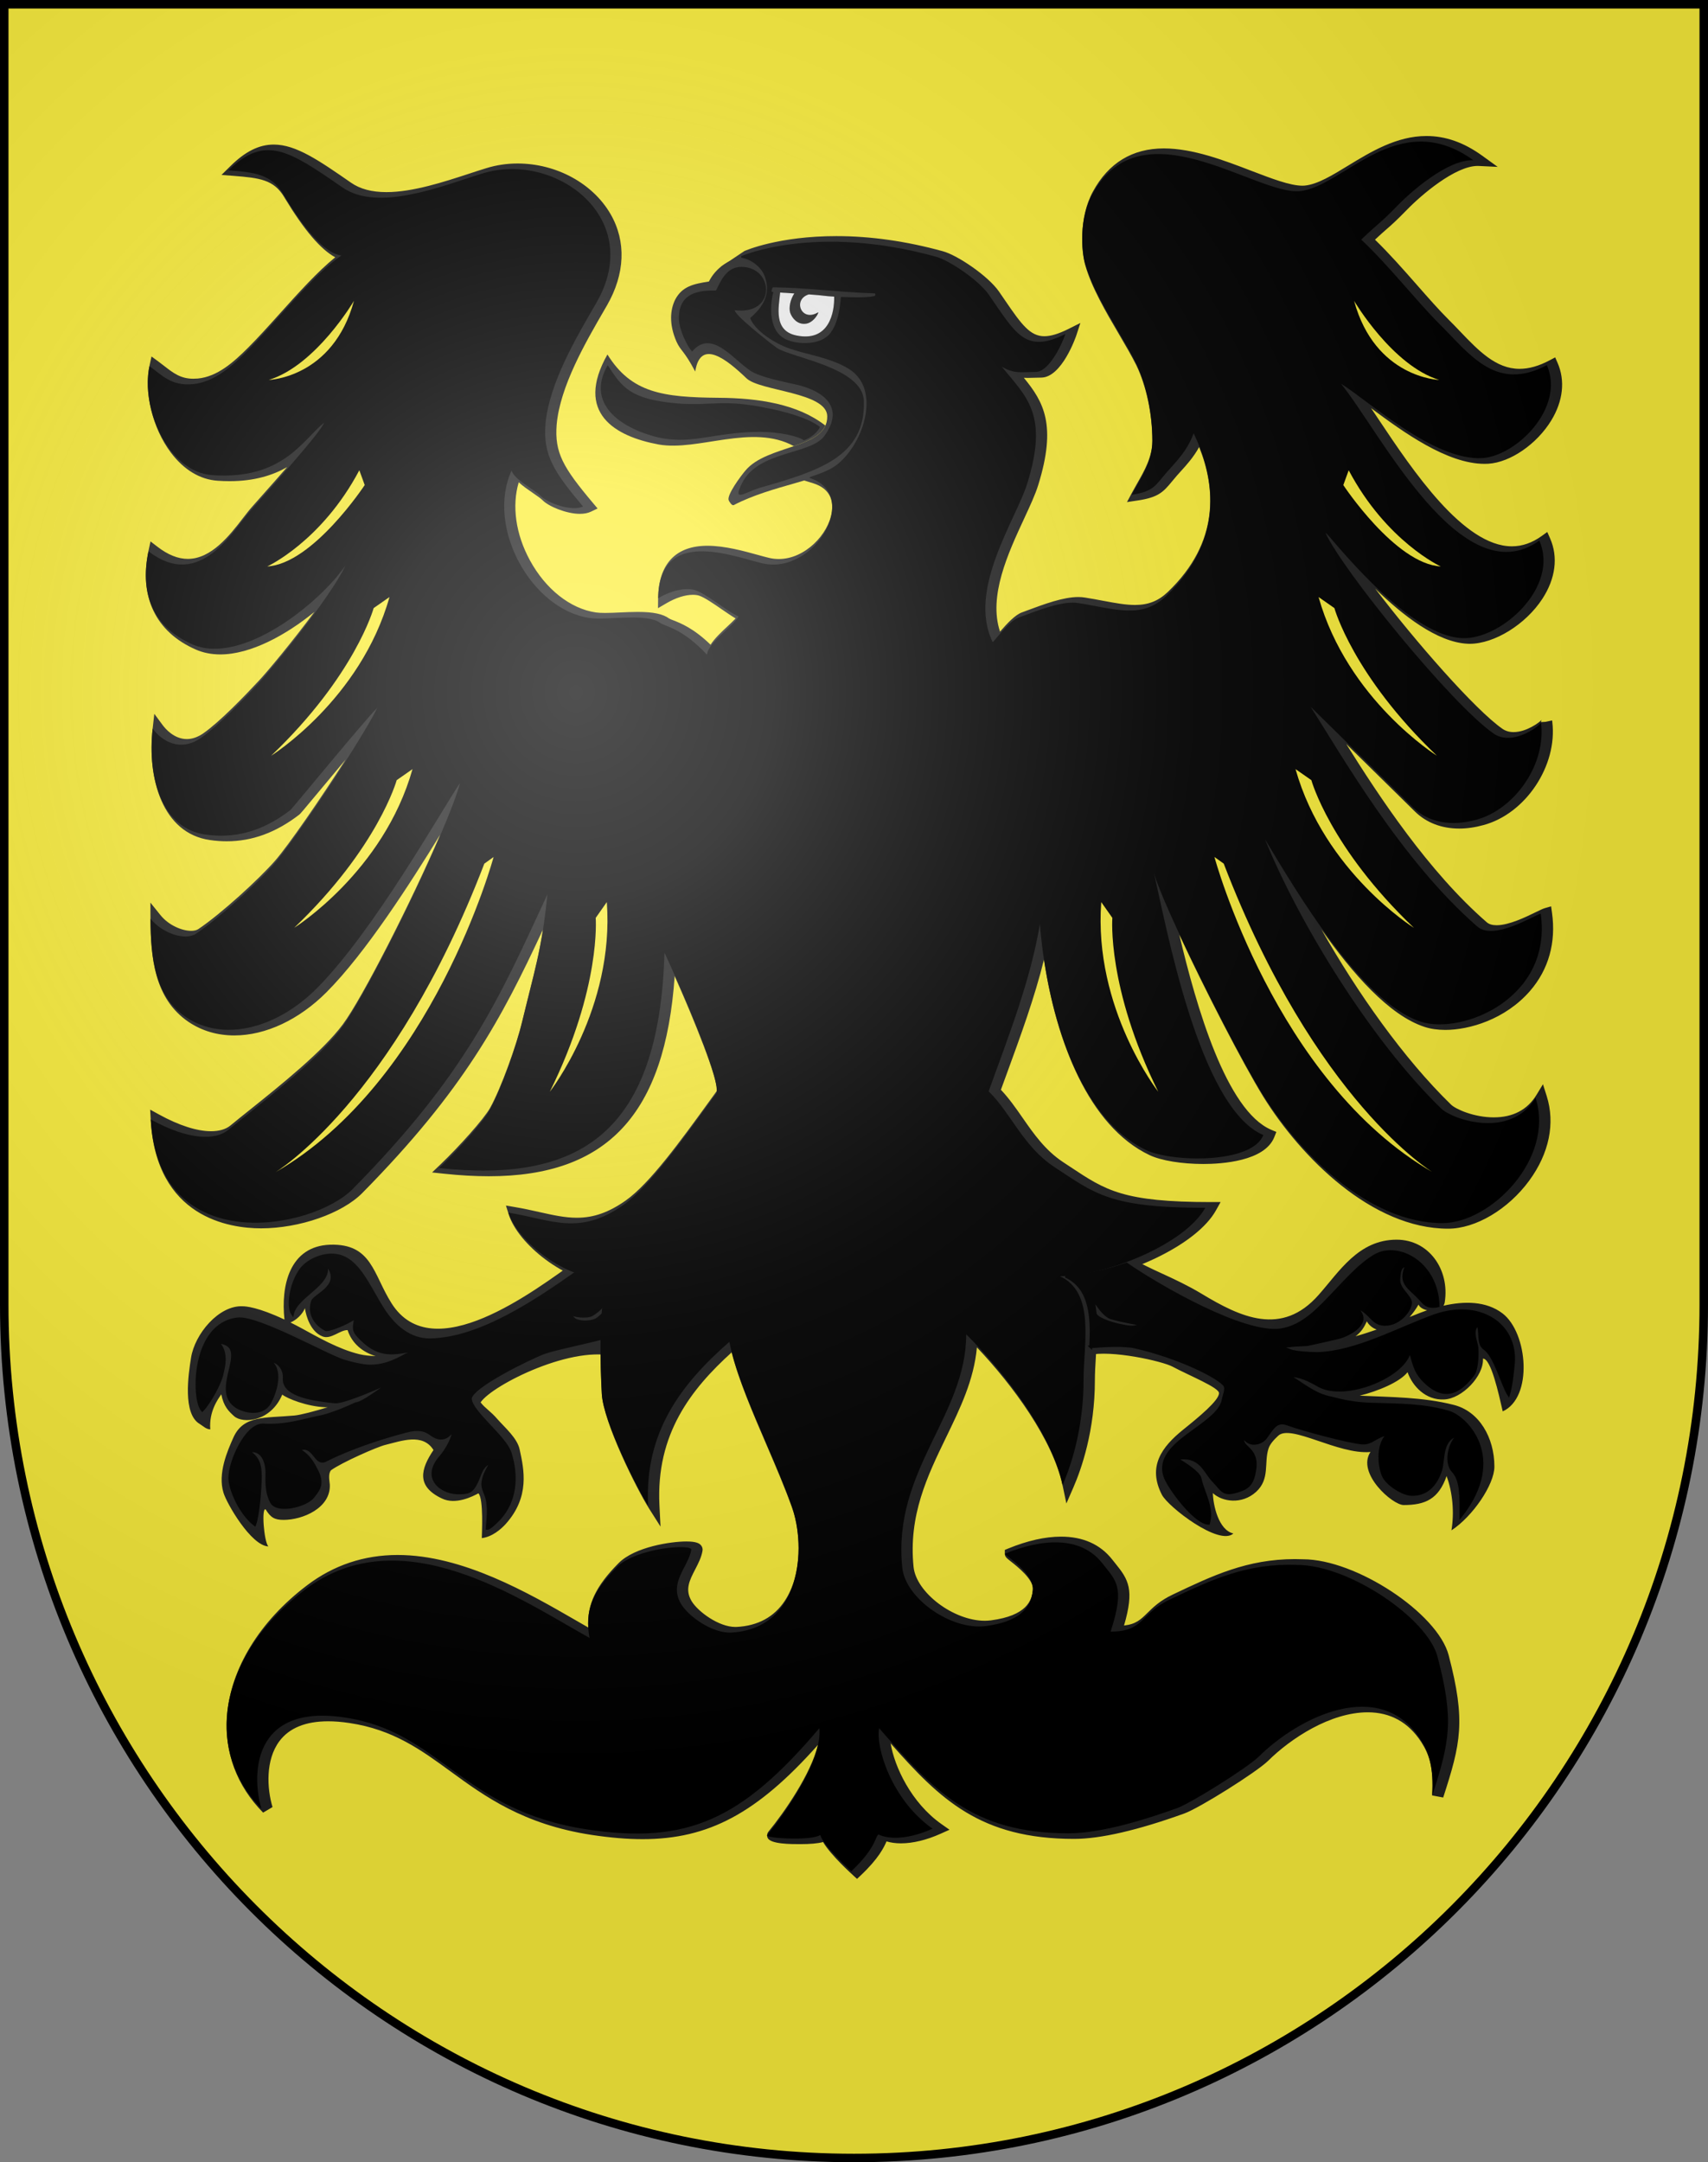 <?xml version="1.0" encoding="UTF-8"?>
<svg version="1.0" viewBox="0 0 603 763" xmlns="http://www.w3.org/2000/svg" xmlns:cc="http://creativecommons.org/ns#" xmlns:dc="http://purl.org/dc/elements/1.1/" xmlns:rdf="http://www.w3.org/1999/02/22-rdf-syntax-ns#" xmlns:xlink="http://www.w3.org/1999/xlink">
<rect x="0" y="0" width="603" height="763" fill="#808080" stroke="none"/>
<desc>Coat of Arms of Canton of Freiburg (Fribourg)</desc>
<defs>
<radialGradient id="a" cx="858.04" cy="579.93" r="300" gradientTransform="matrix(1.215 0 0 1.267 -839.19 -490.49)" gradientUnits="userSpaceOnUse">
<stop stop-color="#fff" stop-opacity=".314" offset="0"/>
<stop stop-color="#fff" stop-opacity=".251" offset=".19"/>
<stop stop-color="#6b6b6b" stop-opacity=".125" offset=".6"/>
<stop stop-opacity=".125" offset="1"/>
</radialGradient>
</defs>
<g>
<path d="m1.5 1.5v458.87c0 166.31 134.31 301.13 300 301.13 165.69 0 300-134.82 300-301.13v-458.87h-600z" fill="#fcef3c"/>
<path d="m386.62 463.44-0.69-5.58c1.21 2.32 3.79 6.35 6.46 7.21 3.01 0.86 6.98 1.63 10.08 2.15 1.9 0.34-1.63 0.94-2.15 1.03-1.99 0.42-13.36-2.07-13.7-4.81zm143.91 34.6c-1.46-6.35-4.13-18.63-6.98-18.63 0.34 6.18-7.41 14.17-13.7 14.42-6.54 0.34-11.2-4.72-12.92-9.62-2.72 3.49-10.47 6.69-16.91 8.29 11.2 0.53 22.3 0.48 33.1 3.22 9.13 2.23 14.47 11.59 14.47 21.81 0 6.35-7.67 17.6-15.16 22.49 1.03-6.27 0.43-13.31-1.72-19.15-2.84 8.16-7.58 10.22-15.16 10.22-3.96 0-16.71-11.25-11.71-18.72-11.45 1.03-28.25-10.05-32.64-5.67-1.38 1.29-2.84 2.83-3.36 4.47-1.64 4.98 0.6 10.73-4.39 15.28-5 4.55-11.97 3.52-15.25 0.43 0.09 4.21 1.98 13.05 7.24 14.25-5 4.55-22.99-9.36-25.23-13.65-5.17-10.04 0-16.91 7.41-22.92 5.68-4.55 12.75-10.39 12.75-12.96 0-1.98-10.51-6.18-16.45-9.36-3.53-1.89-21.62-6.01-29.71-4.03l-1.03-2.75c3.1-0.43 13.18-1.12 17.4-0.17 16.1 3.69 30.06 10.82 31.87 13.65 0.78 1.29-0.43 3.78-0.6 5.07-1.72 9.19-24.29 14.77-20.67 26.7 1.29 4.12 10.77 16.74 15.5 16.83 1.64-5.58-1.98-10.91-3.01-15.88-0.43-1.98-5.43-5.15-8.35-6.95 8.53-1.55 9.99 4.63 12.92 7.64 3.62 3.78 3.53 5.58 9.39 3.61 3.1-1.03 4.65-2.58 5.34-7.04 1.46-8.58-5.77-7.73-3.88-12.11 1.46 3.69 6.03 2.83 7.75 0.52 2.5-3.44 3.79-6.35 8.01-4.72 4.65 1.72 21.53 6.27 26.18 6.61 3.45 0.17 4.65-2.57 9.47-3.35-4.22 2.92-3.79 10.82-2.15 14.77 1.21 3 6.8 6.61 9.99 6.7 5.17 0.17 8.61-3.17 10.33-8.67 1.12-3.86 0-11.25 6.38-12.36-3.45 2.75-4.82 9.87-2.07 12.79 3.1 3.26 2.84 9.44 2.84 15.8 16.11-20.61 1.72-34.69-4.13-36.49-8.7-2.66-17.14-2.58-27.99-2.92-5.63-0.19-10.24-1.21-13.5-2.13-6.4-1.08-11.01-5.61-15.69-8.09 4.65 0.08 7.92 1.89 10.94 3.6 9.56 5.5 31.18-3.52 32.29-12.53 1.29 3.86 1.47 7.3 5 10.9 7.06 7.04 12.4 4.38 17.4-2.23 1.21-1.63 1.55-6.52 1.29-9.53-0.26-1.8-0.95-3.09-0.95-5.15 0-1.29 0.43-2.32 1.29-2.83 1.21 2.06-0.17 6.78 2.41 8.41 3.62 2.49 6.37 12.96 8.44 16.14 1.03-3.43 1.55-9.36 1.72-11.33 0.86-13.65-12.23-21.89-27.73-16.48-12.92 4.64-27.9 13.05-41.51 13.39-2.93 0-7.75-0.34-9.39-0.95l-4.05-1.54c2.58 0 4.56-0.43 6.8-0.51 1.05-0.03 2.08-0.08 3.09-0.15 4.24-0.89 8.77-1.96 11.12-2.51 1.81-0.43 7.15-2.66 8.09-5.84 0.52-1.72-0.52-3.69-2.41-4.46 3.7-0.52 5.77 4.38 8.53 5.32 5.6 1.8 10.77-3.78 11.11-7.04 0.26-2.4-4.31-4.89-4.13-8.41 0.26-4.47 1.03-4.64 2.93-5.24-3.27 6.53 0.95 8.07 4.48 11.93 1.64 1.8 2.58 3.35 6.46 2.58-0.34-15.02-14.04-22.49-22.31-17.69-5 2.92-9.73 8.16-13.95 12.62-5.43 5.66-11.2 12.36-19.29 13.56-13.43 1.97-44.79-16.31-55.72-24.13l2.58-1.54c6.8 4.38 15.42 7.04 25.15 12.88 13.78 8.33 28.34 15.2 41.34 0.43 7.32-8.24 14.04-19.49 27.56-19.49 11.37 0 18.78 10.56 16.97 22.07-0.07 0.47-0.23 0.87-0.44 1.23 7.19-1.64 15.04-1.72 20.85 2.72 8.93 6.84 10.83 29.67 0.06 34.57zm-51.97-26.5c2.48-0.69 4.95-1.49 7.46-2.37-1.54-0.57-2.78-1.62-3.46-2.9-0.88 1.91-1.91 3.74-4 5.27zm23.03-8.36c0.72-0.28 1.48-0.55 2.24-0.81-1.45-0.35-2.67-1.09-3.02-2.02-0.9 1.55-1.96 3.05-3.15 4.39 1.28-0.51 2.58-1.03 3.93-1.56z" fill="#212121"/>
<path d="m210.06 465.92c-2.24 0.77-5.17 0.77-7.06-0.17-0.34-0.26-2.24-1.89-2.41-2.58 1.81 1.29 6.63 1.72 8.35 0.77 2.93-1.72 6.37-5.5 7.58-8.93l0.26 4.55c-0.18 0.01-4.74 5.68-6.72 6.36zm-70.01 20.62c0.47-0.23 0.88-0.44 1.2-0.61-0.35 0.14-0.76 0.35-1.2 0.61zm29.62 8.32c1.64 2.15 3.45 3 6.03 6.01 2.67 3 6.89 6.61 7.75 10.56 1.55 7.13 3.7 16.74-4.91 26.35-1.72 1.89-4.82 4.55-8.44 4.98 0-1.29 0.69-13.99-1.21-15.8-1.89 1.03-8.01 4.21-12.92 1.8-9.04-4.29-7.49-10.3-2.93-17.08-3.79-6.1-11.37-3.18-17.05-1.8-2.84 0.69-15.33 6.18-19.12 8.93-1.12 1.29-0.52 3.78-0.43 5.07 0.35 8.33-9.65 12.45-16.28 12.45-3.19 0-4.57-0.77-6.37-3.69-1.55-0.86-0.6 11.42 0.95 13.05-6.12-0.26-14.73-15.19-15.85-18.97-2.07-6.78 1.38-14.68 3.45-19.32 3.53-8.07 11.11-6.95 21.62-7.9 2.27-0.22 6.86-1.45 11.73-2.92h-0.8c-6.55-0.25-13.52-3.09-15.24-4.46-4.13 9.7-13.95 10.3-16.97 7.64-1.98-1.8-3.7-3.43-4.56-7.73-1.12 1.63-4.39 6.01-3.88 12.36-1.55-0.09-2.32-1.03-3.7-1.89-6.11-3.52-4.05-17.43-3.1-23.35 1.29-8.41 9.82-18.63 18.26-18.2 1.07 0 5.43 0.31 14.73 4.69-1.32-11.92 1.77-25.92 16.11-26.42 14.81-0.43 15.16 10.39 21.7 20.69 14.55 23.01 50.3-4.29 65.63-15.28l3.27 1.89c-13.87 9.7-36 26.01-55.29 26.27-7.06 0.09-12.75-4.55-16.97-11.33-6.03-9.7-9.9-20.86-20.93-18.2-2.76 0.69-5.86 2.23-7.75 4.81-3.79 5.33-4.56 13.14-2.93 15.54 1.46-6.7 14.9-10.73 11.54-18.2 7.23 8.16-3.7 11.42-4.48 13.82-1.72 5.41 2.41 8.84 4.74 9.96 0.86 0.34 7.24-1.98 10.51-4.38-0.69 4.29-1.03 4.72 1.9 7.64 6.98 6.95 12.14 4.89 19.03 3.95-1 0.73-2.09 1.32-3.24 1.76-3.47 1.93-8.58 4.58-14.84 3.73-2.15-0.34-4.48-0.86-7.06-1.63-6.46-2.06-30.14-15.54-37.38-14.85-16.11 1.71-16.02 28.25-12.57 32.19 2.58-2.66 6.37-9.62 6.98-12.79 0.35-1.72 2.33-7.81-1.72-11.25 13.18 0.86-3.1 17 7.15 23.01 3.36 1.89 9.13 2.66 11.45-1.71 2.32-4.38 4.39-11.93-0.43-14.85 3.1 0 5.77 2.75 5.51 6.44-0.43 6.35 11.88 7.55 17.74 8.24 3.08 0.39 16.75-5.57 21.97-8.15-3.72 2.13-10.64 7.82-13.79 8.67-0.25 0.07-0.53 0.13-0.83 0.2-4.36 2.1-9.43 3.92-11.83 4.44-7.49 1.54-12.58 3.43-20.67 3-5.94-0.26-11.8 12.79-11.8 18.63 0 4.03 3.62 12.45 8.78 16.48 1.21-3.35 1.98-12.36 1.98-17.09 0-4.38-1.03-6.78-4.31-8.75 4.74-1.2 6.89 3.43 6.63 8.5-0.09 3.86 0.17 6.7 1.64 9.44 2.07 3.78 12.23 1.2 14.56-1.8 1.81-2.4 4.13-4.46 1.12-9.87-0.69-1.2-2.15-4.72-6.2-6.87 5.68-2.41 5.77 5.84 9.65 3.78 8.44-4.29 19.38-7.9 28.25-10.22 4.13-1.12 6.72-0.69 8.96 1.03 4.82 3.61 7.32-0.86 8.09-2.06-0.08 3.09-2.5 7.47-4.65 9.96-7.06 7.98 0.86 13.14 6.8 12.79 2.76-0.09 4.13-0.26 5.77-3.69 1.55-3.18 1.46-5.67 5.43-7.47-1.38 2.66-3.1 5.07-3.19 8.07 0 2.06 1.12 3.09 1.64 5.92 0.52 3.44 0.26 5.07-0.09 9.7 0.69 0.08 2.67-1.72 4.31-3.43 5.77-6.35 6.37-15.03 3.79-23.18-1.81-5.67-13.78-14.42-14.04-19.06-0.26-4.21 21.53-14.68 25.92-16.31 5-1.8 18.6-4.21 24.55-6.35l1.29 7.9c-14.92-4.82-44.03 9.78-48.16 15.96zm-67.13-28.19c1.31 0.65 2.68 1.36 4.17 2.17 5.08 2.75 12.66 7.21 20.15 9.02 1.88 0.44 3.82 0.63 5.75 0.66-4.47-1.3-8.37-4.42-9.89-9.16-2.67-0.09-5.86 3.43-8.87 2.23-4.13-1.63-5.77-6.96-6.2-9.96-0.84 2.13-3.04 4.21-5.11 5.04z" fill="#212121"/>
<path d="m291.39 150.18c-9.72-7.62-23.69-9.73-37.75-9.81-19.72-0.17-30.75-1.72-39.19-15.28-11.71 20.69 2.76 28.93 18.09 31.76 13.95 2.48 33.03-7.48 47.73 0.58 5.05-1.74 9.5-3.64 11.12-7.25z" fill="#212121"/>
<path d="m266.82 112.21c1.46 4.21 8.18 8.84 14.21 10.9 6.11 2.06 14.3 3.18 20.58 7.04 11.46 6.95 5.51 26.1-4.05 33.74-6.72 5.41-25.23 7.38-38.5 14.34-0.69 0.34-1.64-1.29-1.81-1.72-0.69-1.89 4.31-8.58 5.86-10.39 7.67-9.36 29.11-7.64 28.94-19.23-0.09-8.5-23.77-8.84-28.51-13.39-6.8-6.52-16.28-14.25-18.09-2.4-4.13-7.73-5.08-7.13-6.63-10.56-2.67-6.1-2.24-11.25-0.43-14.85 2.5-4.72 6.55-5.5 11.89-6.35 2.41-4.81 7.15-7.9 11.46-8.41 4.13-0.51 9.21 2.92 10.42 7.21 1.2 3.85 1.03 8.75-5.34 14.07z" fill="#212121"/>
<path d="m301.23 661.78c-0.37-0.33-7.89-7.08-10.64-11.76-1.87 0.49-4.57 0.73-8.06 0.73-3.4 0-10.48 0-11.51-2.19-0.35-0.74-0.23-1.6 0.3-2.24 5.54-6.75 15.01-20.37 17.45-30.59-21.47 24.14-38.67 33.26-61.91 33.26-5.43 0-11.31-0.49-17.96-1.49-24.15-3.69-37.77-13.62-49.79-22.38-10.44-7.62-20.31-14.81-35.73-17.11-2.68-0.41-5.22-0.61-7.54-0.61-7.95 0-13.74 2.37-17.21 7.03-4.94 6.63-4.39 16.67-2.42 23.24l-3.32 1.96c-9.29-9.44-13.69-21.23-12.75-34.08 1.23-16.69 11.54-33.51 28.3-46.16 9.36-7.09 20.11-10.68 31.94-10.68 22.97 0 46.19 13.41 63.15 23.2 1.43 0.83 2.83 1.63 4.17 2.4-0.48-8.15 2.68-14.66 10.69-22.72 5.73-5.78 18.57-7.65 23.9-7.65 3.6 0 4.66 0.7 5.22 1.38 0.45 0.55 0.64 1.26 0.5 1.95-0.39 2.29-1.5 4.45-2.58 6.53-2 3.86-3.72 7.19-1.21 11.28 2.21 3.6 9.48 9.03 15.41 9.03 0.15 0 0.31 0 0.46-0.01 7.47-0.39 13.19-3.49 16.97-9.2 6.14-9.25 5.92-23.58 2.54-32.96-2.55-7.14-5.89-14.9-9.12-22.41-4.79-11.15-9.74-22.64-12.17-32.32-14.32 13.01-26.76 28.79-25.5 53.96l0.38 7.52-4.03-6.35c-4.07-6.41-16.11-30.24-16.67-40.36-0.28-4.94-1.41-28.15 1.5-38.83-14.55-0.87-31.09-14.13-34.4-24.65l-0.97-3.09 3.19 0.54c3.05 0.51 5.84 1.13 8.54 1.74 4.85 1.08 9.03 2.02 13.31 2.02 5.95 0 11.27-1.88 17.25-6.08 8.5-6.03 19.23-20.83 29.6-35.14l2.58-3.55c0.47-4.13-8.21-25.55-14.9-40.51-3.37 48.77-23.83 70.64-65.62 70.64-4.87 0-10.17-0.3-15.76-0.89l-4.26-0.45 3.09-2.96c6.38-6.1 15.17-15.86 17.38-19.8 4-7.22 9.39-22.36 11.34-30.57 0.92-3.82 1.75-7.15 2.52-10.21 2-7.96 3.54-14.06 4.8-22.15-14.7 31.58-27.83 56.5-63.76 92.93-7.13 7.23-22.16 12.48-35.75 12.48-11.09 0-37.08-3.73-38.96-38.32l-0.19-3.57 3.13 1.72c7.03 3.86 13.38 5.9 18.36 5.9 2.87 0 5.23-0.69 6.81-2 2.06-1.7 4.41-3.58 6.93-5.59 10.84-8.68 25.69-20.57 32.79-30.12 6.86-9.24 24.18-43.2 34.36-66.91-10.42 16.89-26.3 41.73-40.15 55.59-9.65 9.68-21.5 15.23-32.49 15.23-6 0-11.45-1.6-16.18-4.77-12.26-8.29-13.37-23.14-13.45-36.42l-0.03-5.68 3.56 4.42c2.93 3.64 7.66 5.54 10.81 5.54 1.07 0 1.96-0.21 2.56-0.62 8.07-5.42 21.42-17.63 27.09-24.13 4.87-5.6 16.02-21.82 24.88-35.66-2.78 3.32-5.56 6.65-7.96 9.53-7.74 9.29-8.02 9.6-8.39 9.88-8.22 6.32-16.6 9.4-25.6 9.4-1.94 0-3.93-0.15-5.93-0.44-16.74-2.38-22.21-21.57-20.2-39.53l0.56-5.01 3 4.05c0.85 1.14 3.96 4.86 8.48 4.86 1.93 0 3.89-0.69 5.84-2.04 5.85-4.09 14.72-13.31 19.49-18.44 2.86-3.01 11.93-13.87 19.7-24.38-9.98 8.14-22.47 14.99-33.22 14.99-3.1 0-5.98-0.57-8.55-1.68-14.3-6.23-20.24-18.7-16.74-35.12l0.66-3.08 2.5 1.92c3.66 2.82 7.24 4.25 10.66 4.25 8.36 0 14.81-8.34 19.52-14.44 1.21-1.57 2.26-2.92 3.23-4 0.42-0.48 1.37-1.55 2.66-3 3.65-4.1 6.87-7.75 9.65-10.94-5.03 2.86-11.52 4.95-20.33 4.95-1.35 0-2.75-0.05-4.17-0.15-6.23-0.41-11.95-3.85-16.55-9.96-6.49-8.63-9.56-21.34-7.47-30.91l0.65-2.98 2.46 1.8c0.71 0.52 1.38 1.04 2.04 1.56 3.23 2.51 5.78 4.49 10.28 4.49 0.5 0 1.02-0.03 1.56-0.07 6.94-0.62 12.75-5.88 17.65-10.76 3.52-3.51 7.29-7.69 11.28-12.13 6.61-7.35 13.42-14.91 19.6-19.89-5.11-2.74-10.96-9.59-17.73-20.76l-0.35-0.58c-3.61-6.02-8.57-6.67-17.75-7.39l-4.33-0.33 3.08-3.05c5.29-5.24 10.18-7.67 15.38-7.67 7.88 0 16.01 5.65 27.28 13.46 3.22 2.23 7.31 3.32 12.5 3.32 9.31 0 20.33-3.61 29.19-6.51 2.16-0.71 4.21-1.38 6.12-1.96 3.5-1.08 7.19-1.63 10.97-1.63 13.68 0 26.57 7.01 32.84 17.86 5.58 9.66 5.13 21.12-1.29 32.25l-0.96 1.66c-6.58 11.34-15.59 26.88-16.78 40.36-0.77 9.88 2.19 15.05 12.8 27.65l1.65 1.96-2.32 1.11c-1.09 0.52-2.42 0.78-3.95 0.78-4.72 0-11.06-2.63-13.15-4.8-0.69-0.68-2.05-1.62-3.49-2.61-1.75-1.2-3.54-2.43-4.93-3.73-2.47 8.29-1.09 18.31 3.93 27.51 5.56 10.21 14.26 17.09 23.27 18.42 0.84 0.12 1.9 0.18 3.26 0.18 1.61 0 3.42-0.08 5.33-0.17 2.07-0.1 4.21-0.19 6.28-0.19 5.46 0 8.88 0.73 11.07 2.35 0.17 0.13 0.85 0.39 1.4 0.6 2.6 1.01 7.2 2.81 13.19 8.62 1.4-2.21 3.71-4.37 5.97-6.48 0.99-0.93 2.06-1.93 2.87-2.79-1.53-0.91-3.24-2.09-5.02-3.31-2.8-1.93-5.98-4.12-7.88-4.74-0.6-0.19-1.36-0.29-2.2-0.29-2.72 0-6.02 1.05-9.28 2.95l-3.03 1.77 0.05-3.51c0.17-12.12 6.19-18.52 17.41-18.52 6.11 0 12.82 1.86 17.72 3.21 1.44 0.4 2.79 0.77 3.92 1.04 1.17 0.29 2.36 0.43 3.55 0.43 9.28 0 17.53-8.73 18.71-16.53 0.54-3.56-0.17-8.22-6.59-10.21l-3.58-1.11 3.59-2.88 0.34-0.11c2.76-0.9 6.68-2.3 8.89-4.07 5.92-4.73 10.02-13.79 9.55-21.07-0.28-4.29-2.06-7.46-5.29-9.43-4.07-2.5-9.02-3.79-13.8-5.04-2.26-0.59-4.4-1.15-6.39-1.82-6.18-2.11-13.69-7.08-15.45-12.13l-0.45-1.3 1.05-0.88c6.01-5.02 5.57-9.23 4.72-11.97-0.78-2.77-3.84-5.35-6.83-5.79l-1.42-0.21-7.55 1.46 8.36-5.59c0.48-0.21 12.11-5.27 32.47-5.27 12.09 0 24.74 1.8 37.59 5.34 5.19 1.41 15.93 8.68 19.78 14.17 0.78 1.12 1.51 2.2 2.21 3.22 5.82 8.51 8.83 12.6 13.86 12.6 2.27 0 5.03-0.84 8.46-2.55l4.25-2.13-1.48 4.52c-0.05 0.15-5.03 14.76-12.39 14.76-0.96 0-1.82 0.03-2.62 0.06-0.74 0.02-1.43 0.05-2.09 0.05-0.47 0-0.93-0.01-1.38-0.04 6.97 8.5 11.67 16.63 5.07 37.86-1.03 3.33-2.85 7.25-4.96 11.8-5.7 12.29-12.69 27.37-8.52 39.92 2.55-2.97 5.36-5.94 7.73-6.79l1.93-0.72c5.94-2.21 12.67-4.71 17.96-4.71 0.84 0 1.64 0.06 2.38 0.19 2.18 0.34 4.26 0.73 6.26 1.11 4.29 0.8 7.99 1.5 11.39 1.5 4.7 0 8.26-1.41 11.57-4.57 18.53-17.68 16.81-36.94 11.08-51.15-2 3.62-4.49 6.36-6.45 8.51-0.51 0.56-0.99 1.09-1.42 1.58-0.66 0.76-1.22 1.44-1.73 2.06-3.08 3.76-4.88 5.61-11.97 6.68l-3.91 0.59 1.86-3.49c0.54-1.01 1.13-2.05 1.73-3.1 2.63-4.61 5.36-9.37 5.36-15.03 0-9.41-2.12-19.39-5.66-26.69-1.68-3.37-3.87-7.1-6.19-11.06-4.51-7.67-9.61-16.38-11.85-24.3-1.3-4.46-2.35-16.69 2.76-25.97 5.5-10.06 13.91-15.16 25-15.16 10.29 0 21.28 4.21 30.97 7.93 7 2.68 13.62 5.22 17.93 5.22 0.27 0 0.54-0.01 0.79-0.03 4.5-0.4 9.79-3.64 15.4-7.07 8.03-4.88 17.11-10.43 27.61-10.43 6.79 0 13.25 2.28 19.75 6.98l5.41 3.91-6.67-0.32c-0.13-0.01-0.26-0.01-0.4-0.01-7.88 0-19.83 10.17-25.04 15.55-3.85 3.94-5.38 5.27-7.14 6.8-1.05 0.92-2.22 1.93-4.06 3.67 5.06 4.9 10.08 10.6 14.95 16.14 3.95 4.49 7.68 8.73 11.04 12.07 1.37 1.35 2.73 2.77 4.04 4.15 6.51 6.8 12.66 13.22 21 13.22 3.33 0 6.83-0.99 10.69-3.04l1.89-1 0.86 1.96c2.72 6.25 1.93 13.45-2.23 20.28-5.1 8.36-14.43 14.79-22.19 15.29-0.46 0.03-0.91 0.04-1.37 0.04-13.19 0-28.54-11.09-40.06-19.65 0.89 1.32 1.81 2.7 2.77 4.13 11.88 17.77 29.83 44.62 46.95 44.62 3.62 0 7.15-1.22 10.5-3.63l1.98-1.43 0.99 2.24c2.91 6.6 1.95 14.18-2.71 21.33-5.9 9.06-16.94 15.89-25.67 15.89-0.25 0-0.5-0.01-0.74-0.02-10.74-0.5-22.95-10.04-32.63-19.47 14.24 18.71 35.3 42.8 44.96 49.51 1.1 0.75 2.42 1.14 3.9 1.14 4.57 0 9.29-3.5 9.93-4.36 0 0-0.22 0.31-0.23 0.83l1.57-0.09 2.31-0.49 0.09 0.29v0.19c1.91 15.46-9.42 32.46-24.3 36.44-2.91 0.81-5.8 1.23-8.56 1.23-6.22 0-11.63-2.08-15.64-6.02l-24.25-23.83c11.66 18.62 29.11 45.11 49.59 62.89 0.82 0.72 1.97 1.07 3.5 1.07 4.38 0 10.28-2.88 13.81-4.6 1.52-0.74 2.52-1.23 3.23-1.43l2.2-0.64 0.32 2.27c1.48 10.51-1.21 20.05-7.76 27.59-8.82 10.15-21.61 13.75-29.89 13.75-2.71 0-5.16-0.35-7.3-1.05-12.57-4.06-25.55-18.94-36.47-34.43 12.59 22.19 29.08 45.64 45.79 61.85 1.66 1.61 8.1 4.49 15.06 4.49 6.81 0 11.89-2.68 15.11-7.96l2.27-3.73 1.32 4.17c3.05 9.65 0.86 20.25-6.17 29.84-7.43 10.14-18.93 16.96-28.62 16.96-26.88 0-51.99-25.16-65.33-46.7-7.17-11.63-20.56-37.62-29.59-57.05 6 25.37 16.6 62.13 32.48 68.86l1.78 0.76-0.71 1.8c-3.4 8.58-18.66 9.5-25.06 9.5-7.61 0-14.88-1.19-18.97-3.12-21.58-10.22-33.06-40.45-37.28-69.05-3.33 13.47-8.29 27.03-13.12 40.24-0.71 1.93-1.41 3.84-2.1 5.74 2.89 3.04 5.31 6.52 7.66 9.9 3.91 5.62 7.95 11.43 14.31 15.64 0.92 0.61 1.82 1.2 2.68 1.77 12.35 8.2 18.55 12.32 49.53 12.32h3.38l-1.65 2.95c-6.67 11.96-30.22 22.73-47.36 24.79 6.18 6.45 5.54 17.32 4.96 27.11-0.17 2.83-0.33 5.5-0.33 8.01 0 17.75-4.74 31.3-7.57 37.79l-2.49 5.71-1.28-6.1c-3.42-16.35-17.81-35.85-30.31-48.99-1.05 11.48-5.85 21.38-10.9 31.8-6.55 13.52-13.33 27.49-11.46 45.69 0.93 9.04 14.08 18.98 25.13 18.98 0.74 0 1.47-0.05 2.17-0.14 12.66-1.65 14.52-7 14.82-10.89 0.31-3.56-5.61-8.19-7.84-9.94-1.46-1.15-2.07-1.62-2.07-2.7v-1.33l1.23-0.5c6.78-2.77 13.04-4.18 18.62-4.18 7.76 0 13.83 2.71 18.05 8.05 0.42 0.53 0.82 1.02 1.2 1.5 4.56 5.63 6.71 9.1 2.99 21.82 4.22-0.47 5.89-2.12 8.23-4.42 1.98-1.95 4.45-4.38 8.95-6.5 14.12-6.72 26.32-12.52 43.14-12.52 0.96 0 1.93 0.02 2.92 0.06 18.62 0 47.47 18.98 51.37 33.85 6.11 23.28 4.27 31.09-1.93 50.22l-3.87-0.73c0.58-9.79-1.06-14.49-3.91-18.9-4.51-6.93-10.86-10.44-18.86-10.44-13.2 0-27.2 9.23-35.18 17.13-4.15 4.04-24.33 16.71-29.59 18.58-16.5 5.94-29.59 8.96-38.9 8.96-33.03 0-47.29-13.91-64.76-33.7 1.31 8.13 7.25 20.95 17.92 28.46l2.86 2.01-3.19 1.43c-4.93 2.21-9.76 3.37-13.97 3.37-1.87 0-3.59-0.24-5.08-0.69-0.88 2.05-2.75 6.01-9.08 11.98l-1.33 1.25-1.35-1.23z" fill="#212121"/>
<path d="m516.22 225.19c13.69 0.6 34.45-18.03 27.22-34.43-27.39 19.66-56.41-38.72-70.02-55.38 10.33 6.52 32.9 27.3 49.95 26.27 11.97-0.77 29.28-17.77 22.74-32.8-18.17 9.62-27.3-4.03-38.07-14.68-7.92-7.9-17.83-20.6-27.47-29.62 6.55-6.27 6.03-5.07 12.66-11.85 4.91-5.07 18-16.57 26.96-16.14-26.61-19.23-45.99 9.53-61.41 10.9-15.59 1.29-55.72-30.82-73.12 1.03-4.82 8.76-3.79 20.35-2.58 24.47 3.27 11.59 12.83 24.81 17.91 35.03 3.79 7.81 5.86 18.03 5.86 27.56 0 7.55-4.39 13.56-7.32 19.06 7.92-1.2 8.35-3.35 12.49-8.07 2.58-3.01 7.06-7.13 9.39-13.65 6.46 13.39 12.4 36.32-9.73 57.44-8.61 8.24-17.83 4.55-30.92 2.49-5.6-0.95-14.04 2.49-21.27 5.15-3.36 1.2-9.04 9.1-9.04 8.59-9.04-18.54 8.27-43.19 12.23-55.98 7.58-24.38-0.26-30.48-9.04-41.21 4.48 2.66 6.98 1.89 11.97 1.89 4.74 0 9.3-9.7 10.51-13.39-14.21 7.13-17.57-0.26-27.04-13.91-3.62-5.15-13.95-12.11-18.69-13.39-42.62-11.76-68.73-0.17-68.73-0.17l0.1 0.56c3.64 0.54 7.41 3.54 8.43 7.17 1.21 3.86 1.03 8.76-5.34 14.08 1.46 4.21 8.18 8.84 14.21 10.9 6.11 2.06 14.3 3.18 20.58 7.04 11.46 6.95 5.51 26.1-4.05 33.74-2.15 1.73-5.51 3.11-9.52 4.41l-0.39 0.31c18.6 5.75 1.98 34.68-16.71 30.13-10.42-2.49-36.26-12.79-36.6 12.36 5.6-3.26 10.34-3.69 13.09-2.83 3.96 1.29 11.2 7.47 15.24 9.27-1.55 3.26-10.59 9.02-11.11 13.48-8.79-9.44-14.81-9.96-16.45-11.16-4.99-3.69-18.69-0.86-25.06-1.8-20.41-3-36.6-31.94-27.47-52.03 0.86 3.18 8.01 6.7 10.42 9.1 2.07 2.15 10.68 5.58 14.81 3.61-10.33-12.28-14.12-18.12-13.26-29.1 1.29-14.6 11.2-31.08 18-42.84 17.31-30.05-14.73-53.49-40.22-45.59-14.3 4.38-36.78 13.74-49.52 4.89-18.46-12.78-27.24-18.79-40.16-6 8.87 0.69 15.07 1.29 19.29 8.33 2.15 3.52 12.23 20.78 20.58 21.72-10.24 6.95-23.25 23.69-33.67 34.08-4.91 4.89-11.2 10.65-18.86 11.33-7.41 0.69-10.68-3-15.24-6.35-3.19 14.59 6.46 37.43 22.22 38.46 24.8 1.72 31.95-12.45 39.36-18.46-0.52 2.83-23.08 27.73-25.84 30.91-6.2 6.87-17.83 28.5-36.09 14.42-2.93 13.74 0.6 26.36 15.59 32.88 17.23 7.47 44.61-14.34 53.92-27.82-5.43 11.5-26.61 37.26-31.18 42.07-5.43 5.84-14.04 14.68-19.81 18.72-7.41 5.15-13.87 1.03-17.05-3.26-1.98 17.69 3.45 35.2 18.52 37.35 9.99 1.46 19.9-0.77 30.06-8.59 0.69-0.51 26.1-31.59 30.75-36.14-5.43 11.07-28.85 46.36-36.6 55.29-5.77 6.61-19.29 18.97-27.47 24.47-3.7 2.49-11.8-0.09-16.02-5.32 0.09 14.42 1.64 27.39 12.57 34.77 13.09 8.76 31.87 4.12 46.16-10.22 20.15-20.18 44.35-63.36 50.56-72.46-4.65 17.08-32.21 73.49-41.77 86.37-8.87 11.93-28.77 26.79-40.05 36.06-4.48 3.69-13.78 3.78-27.39-3.69 2.67 49.19 57.1 38.98 71.31 24.55 39.96-40.52 51.5-66.62 68.73-103.97-1.98 19.83-4.56 26.96-8.96 45.24-2.07 8.67-7.49 23.78-11.54 31.08-2.41 4.29-11.45 14.25-17.74 20.26 49.35 5.24 77.69-11.93 79.58-75.98 3.01 6.35 19.98 43.87 18.34 49.54-11.37 15.63-23.34 32.71-32.9 39.49-15.5 10.91-25.23 5.24-40.57 2.66 3.1 9.87 20.24 24.13 35.31 23.27-3.62 7.47-2.84 31.59-2.32 40.7 0.52 9.44 12.06 32.62 16.36 39.41-1.29-25.84 11.46-42.67 28.68-57.78 3.19 16.23 15.16 38.72 21.96 57.78 5.51 15.28 3.19 43.53-21.27 44.82-6.8 0.34-15.07-5.75-17.66-9.96-4.65-7.56 2.5-13.14 3.53-19.23 0.43-2.23-19.46-0.77-26.27 6.1-8.87 8.93-11.37 15.54-9.65 24.98-24.54-13.65-66.49-42.75-100.51-17-29.11 21.98-36.86 55.38-15.33 77.27-3.45-11.5-3.53-37.17 29.37-32.19 34.02 5.07 41.08 32.71 85.52 39.49 35.23 5.32 54.52-3.18 82.08-35.71 1.12 10.99-11.45 29.28-18.43 37.78-0.86 1.03 15.5 2.06 18.77-0.09 0.78 3.18 8.44 10.56 10.94 12.79 9.13-8.59 8.44-12.62 9.65-12.96 3.7 1.8 10.59 1.72 19.04-2.06-14.3-10.04-20.15-28.5-18.86-35.46 18.95 21.64 32.56 37.09 66.83 37.09 11.97 0 27.99-5.15 38.24-8.84 5.08-1.8 24.98-14.34 28.85-18.12 14.47-14.34 42.89-28.16 57.1-6.35 3.1 4.81 4.82 9.96 4.22 20.09 6.29-19.4 7.75-26.79 1.89-49.11-3.53-13.48-31.18-32.37-49.52-32.37-17.66-0.69-29.97 5.06-45.13 12.28-10.42 4.89-8.79 11.25-20.76 11.25 5.17-15.97 1.98-17.86-3.01-24.21-7.67-9.7-21.36-8.59-34.36-3.26 0 0.51 10.42 6.87 9.9 12.79-0.52 6.7-5.34 11.25-16.54 12.71-12.23 1.63-28.42-9.7-29.54-20.61-3.53-34.34 22.57-53.57 22.57-82.33 14.29 14.17 30.32 35.54 34.02 53.23 3.96-9.1 7.41-22.15 7.41-37 0-13.05 4.22-30.91-8.36-36.74 15.85 0.08 44.1-11.16 51.33-24.13-33.76 0-38.93-4.98-53.31-14.42-11.02-7.3-15.16-18.8-23.17-26.7 6.8-18.8 14.9-39.41 18.09-59.07 2.07 26.53 11.8 67.65 37.55 79.84 9.13 4.29 37.29 4.9 41.34-5.32-22.94-9.72-34.57-75.51-38.64-92.49-0.13-0.44-0.22-0.84-0.29-1.18 0.09 0.36 0.19 0.76 0.29 1.18 3.35 11.86 27.5 60.43 38.21 77.8 12.92 20.86 37.47 45.76 63.65 45.76 16.97 0 39.7-22.66 32.9-44.21-9.04 14.85-29.54 7.47-33.24 3.86-25.32-24.55-50.56-66.19-62.27-95.04 10.68 17.69 33.93 57.52 54.95 64.3 14.47 4.72 46.59-8.07 42.37-38.12-2.67 0.77-16.62 9.62-22.39 4.55-26.79-23.27-48.14-60.78-58.82-77.52l36.17 35.54c5.51 5.41 13.69 6.7 22.31 4.29 13.18-3.52 24.8-19.15 22.82-34.43 0.26 0.86-9.82 8.76-16.71 4.04-15.07-10.47-53.83-58.29-59.34-70.83 0.6-0.45 27.9 36.21 48.23 37.15z"/>
<path d="m385.08 475.24c4.18-0.39 11.92-0.76 15.48 0.04 16.1 3.69 30.06 10.82 31.87 13.65 0.78 1.29-0.43 3.78-0.6 5.07-1.72 9.19-24.29 14.77-20.67 26.7 1.29 4.12 10.77 16.74 15.5 16.83 1.64-5.58-1.98-10.91-3.01-15.88-0.43-1.98-5.43-5.15-8.35-6.95 8.53-1.55 9.99 4.63 12.92 7.64 3.62 3.78 3.53 5.58 9.39 3.61 3.1-1.03 4.65-2.58 5.34-7.04 1.46-8.58-5.77-7.73-3.88-12.11 1.46 3.69 6.03 2.83 7.75 0.52 2.5-3.44 3.79-6.35 8.01-4.72 4.65 1.72 21.53 6.27 26.18 6.61 3.45 0.17 4.65-2.57 9.47-3.35-4.22 2.92-3.79 10.82-2.15 14.77 1.21 3 6.8 6.61 9.99 6.7 5.17 0.17 8.61-3.17 10.33-8.67 1.12-3.86 0-11.25 6.38-12.36-3.45 2.75-4.82 9.87-2.07 12.79 3.1 3.26 2.84 9.44 2.84 15.8 16.11-20.61 1.72-34.69-4.13-36.49-8.7-2.66-17.14-2.58-27.99-2.92-5.63-0.19-10.24-1.21-13.5-2.13-6.4-1.08-11.01-5.61-15.69-8.09 4.65 0.08 7.92 1.89 10.94 3.6 9.56 5.5 31.18-3.52 32.29-12.53 1.29 3.86 1.47 7.3 5 10.9 7.06 7.04 12.4 4.38 17.4-2.23 1.21-1.63 1.55-6.52 1.29-9.53-0.26-1.8-0.95-3.09-0.95-5.15 0-1.29 0.43-2.32 1.29-2.83 1.21 2.06-0.17 6.78 2.41 8.41 3.62 2.49 6.37 12.96 8.44 16.14 1.03-3.43 1.55-9.36 1.72-11.33 0.86-13.65-12.23-21.89-27.73-16.48-12.92 4.64-27.9 13.05-41.51 13.39-2.93 0-7.75-0.34-9.39-0.95l-4.05-1.54c2.58 0 4.56-0.43 6.8-0.51 1.05-0.03 2.08-0.08 3.09-0.15 4.24-0.89 8.77-1.96 11.12-2.51 1.81-0.43 7.15-2.66 8.09-5.84 0.52-1.72-0.52-3.69-2.41-4.46 3.7-0.52 5.77 4.38 8.53 5.32 5.6 1.8 10.77-3.78 11.11-7.04 0.26-2.4-4.31-4.89-4.13-8.41 0.26-4.47 1.03-4.64 2.93-5.24-3.27 6.53 0.95 8.07 4.48 11.93 1.64 1.8 2.58 3.35 6.46 2.58-0.34-15.02-14.04-22.49-22.31-17.69-5 2.92-9.73 8.16-13.95 12.62-5.43 5.66-11.2 12.36-19.29 13.56-12.95 1.9-42.52-15.01-54.44-23.23-7.74 2.69-15.52 4.29-21.52 4.26 9.02 4.17 9.39 14.57 8.88 24.92zm7.31-10.17c3.01 0.86 6.98 1.63 10.08 2.15 1.9 0.34-1.63 0.94-2.15 1.03-1.98 0.43-13.35-2.06-13.69-4.81l-0.69-5.58c1.19 2.31 3.78 6.35 6.45 7.21z" stroke="#000"/>
<path d="m210.06 465.92c-2.24 0.77-5.17 0.77-7.06-0.17-0.34-0.26-2.24-1.89-2.41-2.58 1.81 1.29 6.63 1.72 8.35 0.77 2.1-1.23 4.46-3.53 6.07-5.99 0.42-2.82 0.99-5.2 1.77-6.8-4.23 0.24-8.62-0.71-12.81-2.41-13.92 9.78-34.24 23.81-52.13 24.05-7.06 0.09-12.75-4.55-16.97-11.33-6.03-9.7-9.9-20.86-20.93-18.2-2.76 0.69-5.86 2.23-7.75 4.81-3.79 5.33-4.56 13.14-2.93 15.54 1.46-6.7 14.9-10.73 11.54-18.2 7.23 8.16-3.7 11.42-4.48 13.82-1.72 5.41 2.41 8.84 4.74 9.96 0.86 0.34 7.24-1.98 10.51-4.38-0.69 4.29-1.03 4.72 1.9 7.64 6.98 6.95 12.14 4.89 19.03 3.95-1 0.73-2.09 1.32-3.24 1.76-3.47 1.93-8.58 4.58-14.84 3.73-2.15-0.34-4.48-0.86-7.06-1.63-6.46-2.06-30.14-15.54-37.38-14.85-16.11 1.71-16.02 28.25-12.57 32.19 2.58-2.66 6.37-9.62 6.98-12.79 0.35-1.72 2.33-7.81-1.72-11.25 13.18 0.86-3.1 17 7.15 23.01 3.36 1.89 9.13 2.66 11.45-1.71 2.32-4.38 4.39-11.93-0.43-14.85 3.1 0 5.77 2.75 5.51 6.44-0.43 6.35 11.88 7.55 17.74 8.24 3.08 0.39 16.75-5.57 21.97-8.15 0.45-0.25 0.85-0.47 1.2-0.61-0.32 0.17-0.73 0.38-1.2 0.61-3.72 2.13-10.64 7.82-13.79 8.67-0.25 0.07-0.53 0.13-0.83 0.2-4.36 2.1-9.43 3.92-11.83 4.44-7.49 1.54-12.58 3.43-20.67 3-5.94-0.26-11.8 12.79-11.8 18.63 0 4.03 3.62 12.45 8.78 16.48 1.21-3.35 1.98-12.36 1.98-17.09 0-4.38-1.03-6.78-4.31-8.75 4.74-1.2 6.89 3.43 6.63 8.5-0.09 3.86 0.17 6.7 1.64 9.44 2.07 3.78 12.23 1.2 14.56-1.8 1.81-2.4 4.13-4.46 1.12-9.87-0.69-1.2-2.15-4.72-6.2-6.87 5.68-2.41 5.77 5.84 9.65 3.78 8.44-4.29 19.38-7.9 28.25-10.22 4.13-1.12 6.72-0.69 8.96 1.03 4.82 3.61 7.32-0.86 8.09-2.06-0.08 3.09-2.5 7.47-4.65 9.96-7.06 7.98 0.86 13.14 6.8 12.79 2.76-0.09 4.13-0.26 5.77-3.69 1.55-3.18 1.46-5.67 5.43-7.47-1.38 2.66-3.1 5.07-3.19 8.07 0 2.06 1.12 3.09 1.64 5.92 0.52 3.44 0.26 5.07-0.09 9.7 0.69 0.08 2.67-1.72 4.31-3.43 5.77-6.35 6.37-15.03 3.79-23.18-1.81-5.67-13.78-14.42-14.04-19.06-0.26-4.21 21.53-14.68 25.92-16.31 4.39-1.58 15.43-3.64 22.07-5.57 0.06-3.36 0.21-6.71 0.49-9.76-1.5 1.62-3.39 3.52-4.48 3.9z" stroke="#000"/>
<path d="m214.54 128.87c-7.23 12.53 2.67 21.21 15.93 24.98 13.01 3.69 20.93-1.37 37.72-1.46 6.63 0 13.61 1.46 15.59 3 3.88-1.37 5.94-4.55 5.6-4.81-4.39-3.35-13.44-5.58-17.91-6.44-16.45-3.52-20.07-0.77-32.56-1.8-16.45-1.45-19.29-5.66-24.37-13.47z"/>
<path d="m259.41 109.46c14.81 1.89 13.87-15.28 2.33-15.28-5.34 0-7.24 4.98-8.96 8.33-3.53 0.09-13.44-0.6-13.09 10.22 0.17 3.86 2.93 9.44 4.65 11.33 7.24-8.67 15.5 4.29 21.79 7.47 3.1 1.55 9.04 2.92 15.07 4.21 9.3 2.15 17.31 7.81 9.82 18.12-4.91 6.7-23.34 5.06-29.11 16.74-3.44 6.95 1.03 3.09 6.63 1.46 19.89-5.75 37.21-10.73 36.43-30.65-0.43-11.76-25.67-15.19-30.66-18.63-3.27-2.33-15.16-11.77-14.9-13.32z"/>
<path d="m308.93 103.54c-13.26-0.43-24.2-2.06-36.08-2.15-0.09 0.09-0.78 1.55-0.26 1.63 0.13 0.01 0.28 0.02 0.43 0.04-1.41 5.59-1.44 13.99 4.48 16.7 4.13 1.89 12.23 2.15 15.59-2.15 2.63-3.42 3.41-8.3 3.79-12.83 4.14 0.18 9.3 0.24 11.37-0.22 0.77-0.08 0.94-0.5 0.68-1.02zm-27.73 14.85c-8.26-1.65-6.24-10.1-5.77-15.15 1.46 0.1 3.2 0.2 5 0.31-1.36 2.03-2.02 4.93-1.47 6.77 0.69 2.06 2.58 4.12 5.17 3.95 3.19-0.09 5.25-4.38 4.65-4.03-5.88 3.55-9.05-4.55-3.25-6.35 2.38 0.17 4.47 0.34 5.66 0.51 0.43 0.07 1.67 0.18 3.31 0.27 0.13 5.5-1.72 16.08-13.3 13.72z" fill="#212121"/>
<path d="m281.2 118.39c-8.26-1.65-6.24-10.1-5.77-15.15 1.46 0.1 3.2 0.2 5 0.31-1.36 2.03-2.02 4.93-1.47 6.77 0.69 2.06 2.58 4.12 5.17 3.95 3.19-0.09 5.25-4.38 4.65-4.03-5.88 3.55-9.05-4.55-3.25-6.35 2.38 0.17 4.47 0.34 5.66 0.51 0.43 0.07 1.67 0.18 3.31 0.27 0.13 5.5-1.72 16.08-13.3 13.72z" fill="#f5f5f5"/>
<path d="m428.75 302.41s21.41 79.21 77.07 111.26c0 0-41.52-24.88-73.79-108.92l-3.28-2.34zm28.63-31.01c10.23 36.3 41.79 56.01 41.79 56.01-29.67-28.32-36.2-52.11-36.2-52.11l-5.59-3.9zm20.67-165.24c7.44 27.24 30.06 27.91 30.06 27.91-16.6-5.08-30.06-27.91-30.06-27.91zm-3.8 65.01s18.32 27.79 34.4 28.72c0 0-19.17-8.79-32.5-33.94l-1.9 5.22zm-8.74 39.51c10.23 36.3 41.79 56.01 41.79 56.01-29.67-28.32-36.2-52.11-36.2-52.11l-5.59-3.9zm-76.72 107.65c-2.8 37.61 20.12 66.92 20.12 66.92-18.2-36.77-16.2-61.35-16.2-61.35l-3.92-5.57z" fill="#fcef3c"/>
<path d="m170.99 304.76c-32.28 84.04-73.79 108.92-73.79 108.92 55.66-32.05 77.06-111.26 77.06-111.26l-3.27 2.34zm-30.94-29.46s-6.53 23.78-36.2 52.11c0 0 31.55-19.71 41.78-56.01l-5.58 3.9zm-45.14-141.24s22.63-0.67 30.06-27.91c0 0.01-13.46 22.84-30.06 27.91zm31.95 31.88c-13.33 25.16-32.5 33.94-32.5 33.94 16.09-0.93 34.4-28.72 34.4-28.72l-1.9-5.22zm5.06 48.64s-6.53 23.78-36.2 52.11c0 0 31.55-19.71 41.79-56.01l-5.59 3.9zm78.39 109.32s1.99 24.58-16.2 61.35c0 0 22.91-29.31 20.12-66.92l-3.92 5.57z" fill="#fcef3c"/>
<path d="m1.5 1.5v458.87c0 166.31 134.31 301.13 300 301.13 165.69 0 300-134.82 300-301.13v-458.87h-600z" fill="url(#a)"/>
<path d="m1.5 1.5v458.87c0 166.31 134.31 301.13 300 301.13 165.69 0 300-134.82 300-301.13v-458.87h-600z" fill="none" stroke="#000" stroke-width="3"/>
</g>
</svg>
